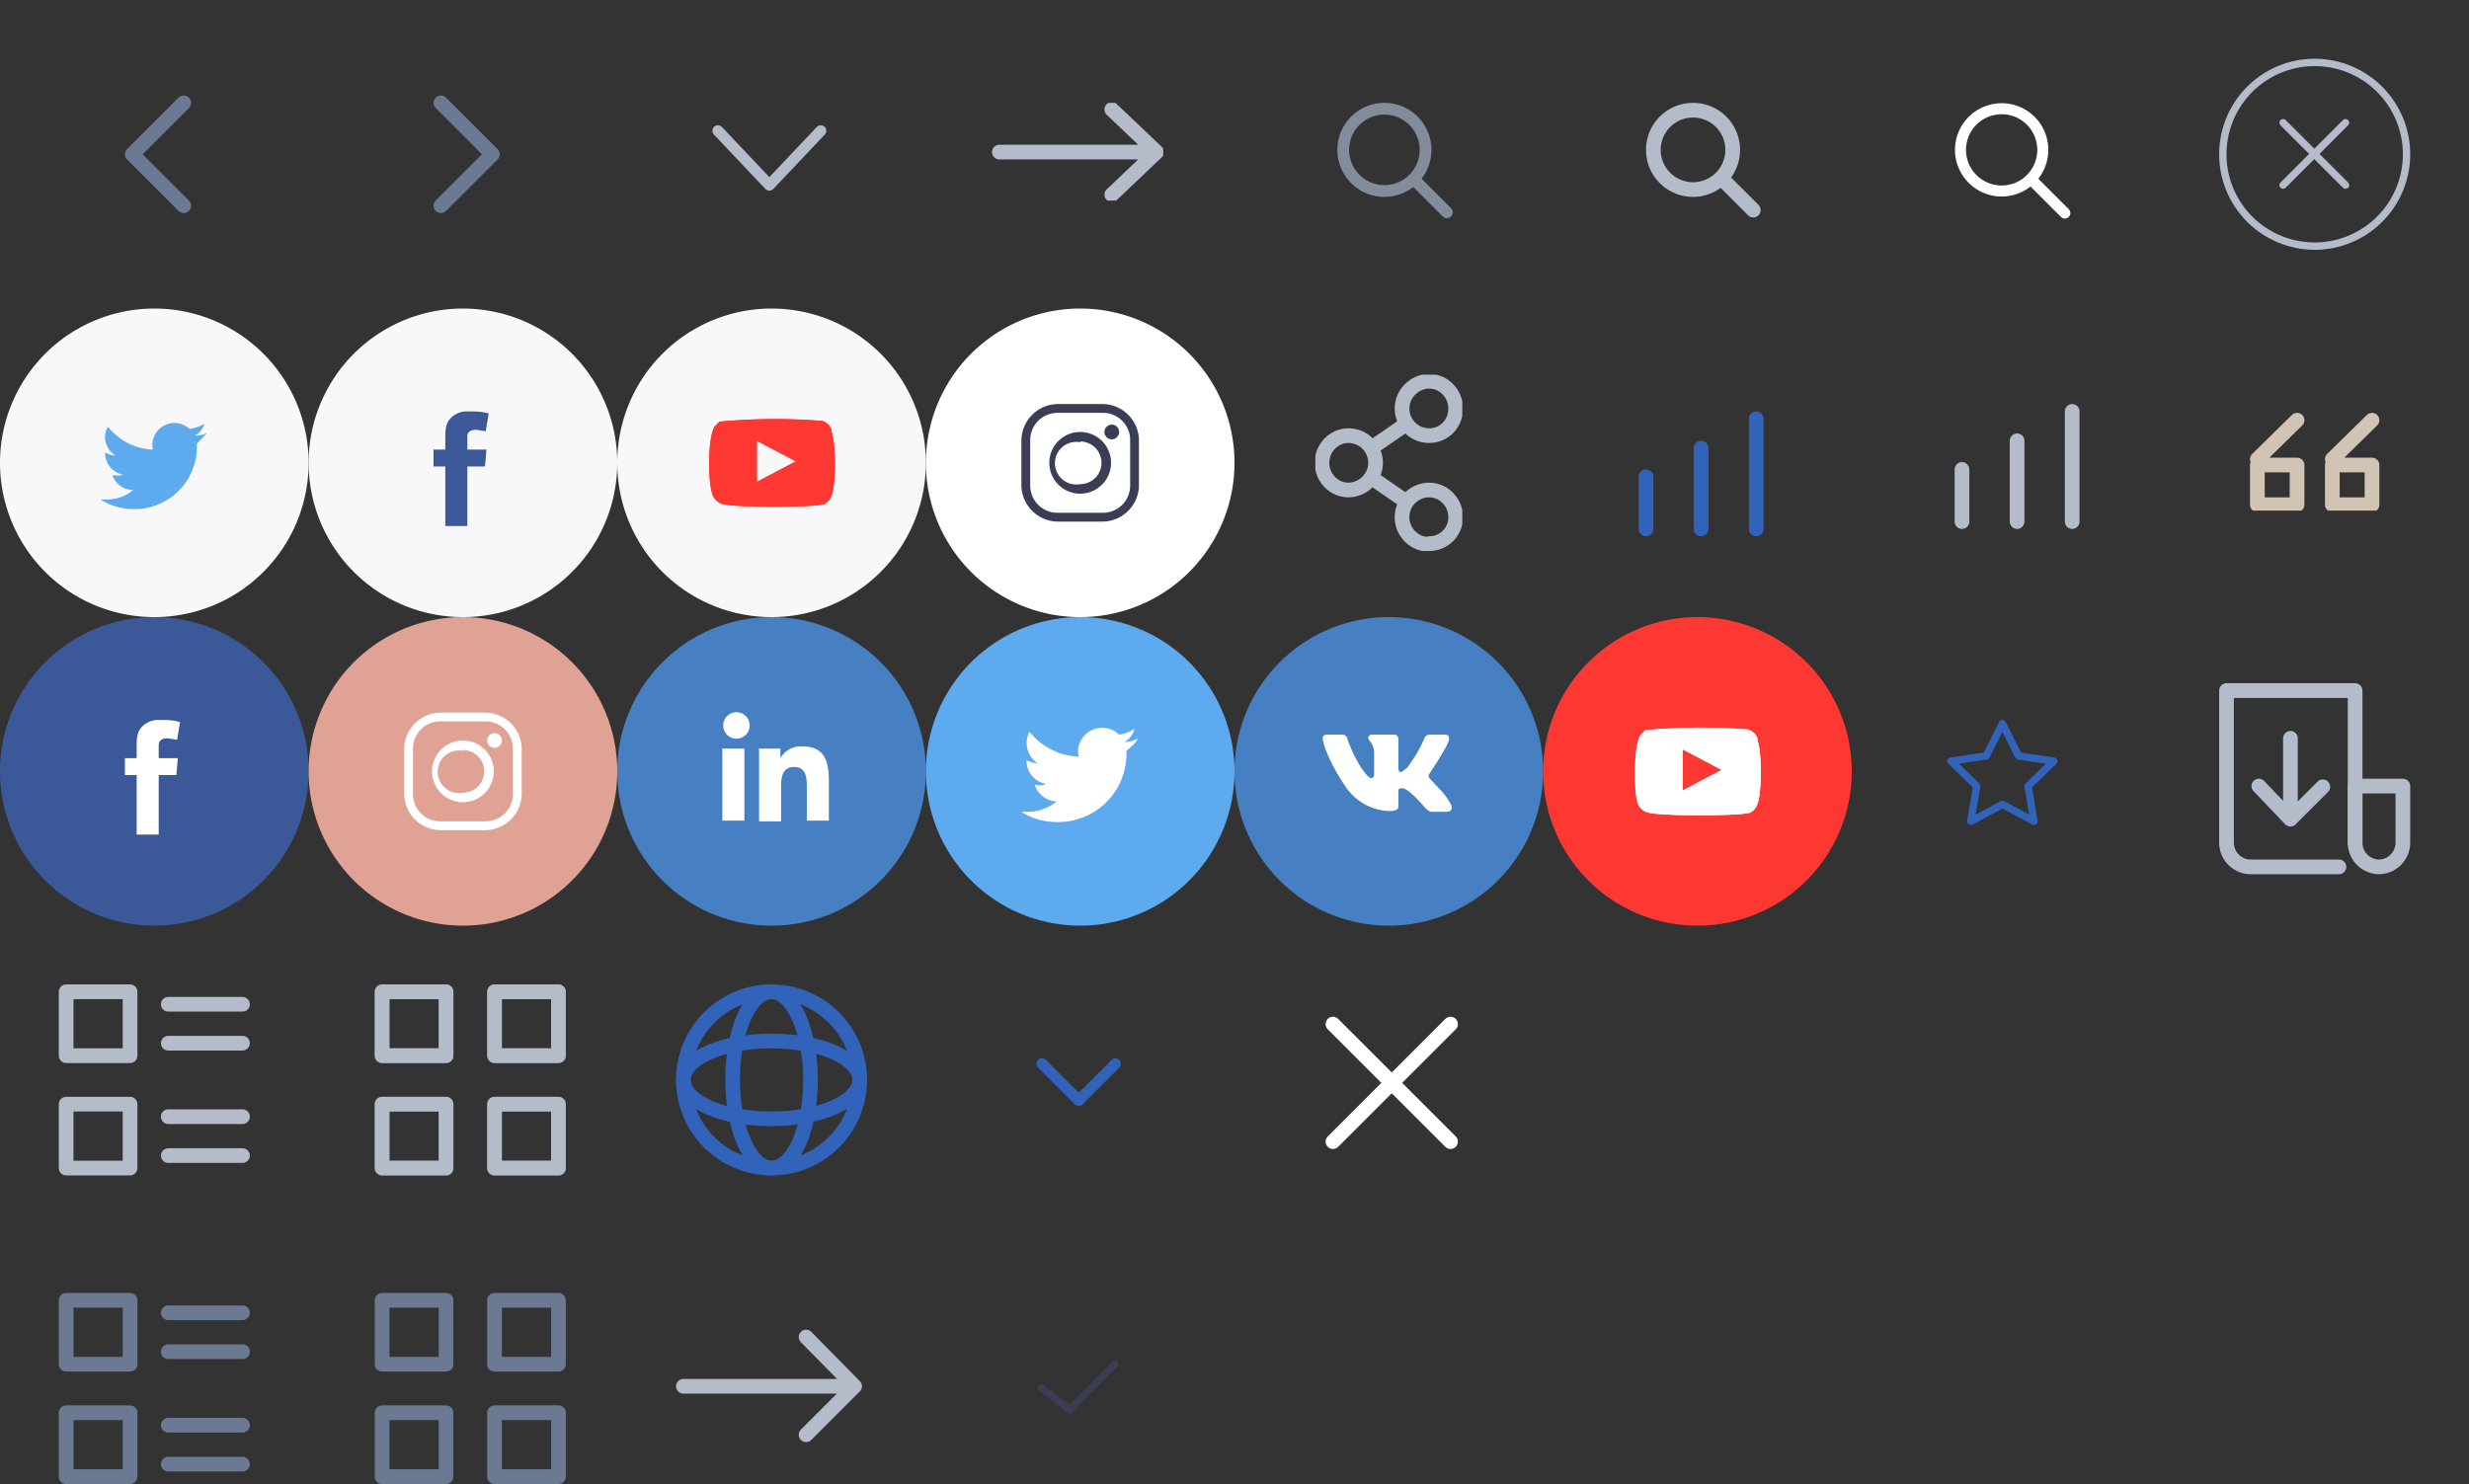 <svg width="336" height="202" fill="none" xmlns="http://www.w3.org/2000/svg">
  <rect width="100%" height="100%" fill="#333333" stroke="none"/>
  <path d="M105 159a12 12 0 1 0 0-24 12 12 0 0 0 0 24z" stroke="#3063B9" stroke-width="2" stroke-miterlimit="10" stroke-linecap="round" stroke-linejoin="round"/>
  <path d="M105 152.3c6.6 0 12-2.4 12-5.3 0-3-5.4-5.3-12-5.3S93 144 93 147c0 3 5.4 5.3 12 5.3z" stroke="#3063B9" stroke-width="2" stroke-miterlimit="10" stroke-linecap="round" stroke-linejoin="round"/>
  <path d="M105 159c3 0 5.3-5.4 5.3-12s-2.4-12-5.3-12c-3 0-5.3 5.4-5.3 12s2.4 12 5.3 12z" stroke="#3063B9" stroke-width="2" stroke-miterlimit="10" stroke-linecap="round" stroke-linejoin="round"/>
  <path d="M60.7 135H52v8.7h8.7V135zM76 135h-8.7v8.7H76V135zM60.7 150.3H52v8.7h8.7v-8.7zM76 150.3h-8.7v8.7H76v-8.7z" stroke="#6C7993" stroke-width="2" stroke-linecap="round" stroke-linejoin="round"/>
  <path d="M17.7 135H9v8.7h8.7V135zM17.7 150.3H9v8.7h8.7v-8.7zM33 136.7H22.9M33 142H22.9M33 152H22.9M33 157.3H22.9" stroke="#B4BBC9" stroke-width="2" stroke-linecap="round" stroke-linejoin="round"/>
  <g clip-path="url(#clip0)">
    <path d="M21 84a21 21 0 1 1 0 42 21 21 0 0 1 0-42z" fill="#3B5998"/>
    <path d="M17 103.2h1.6v-1.6c0-.8 0-1.7.5-2.4a3 3 0 0 1 2.5-1.2c1 0 2 0 2.9.3l-.4 2.4-1.3-.2c-.6 0-1.2.2-1.2.9v1.8h2.6l-.2 2.3h-2.4v8.1h-3v-8.1H17v-2.3z" fill="#fff"/>
  </g>
  <path d="M84 105a21 21 0 1 0-42 0 21 21 0 0 0 42 0z" fill="#E0A294"/>
  <path d="M68.3 100.8a1 1 0 1 1-2 0 1 1 0 0 1 2 0z" fill="#fff"/>
  <path d="M66 98.2a3.7 3.7 0 0 1 3.8 3.7v6.2a3.7 3.7 0 0 1-3.7 3.7h-6.2a3.7 3.7 0 0 1-3.7-3.7v-6.2a3.7 3.7 0 0 1 3.7-3.7h6.2zm0-1.2h-6a5 5 0 0 0-5 5v6a5 5 0 0 0 5 5h6a5 5 0 0 0 5-5v-6a5 5 0 0 0-5-5z" fill="#fff"/>
  <path d="M63 109.2a4.2 4.2 0 1 1 0-8.4 4.2 4.2 0 0 1 0 8.4zm0-7a2.9 2.9 0 1 0 0 5.7 2.9 2.9 0 0 0 0-5.8z" fill="#fff"/>
  <path d="M126 105a21 21 0 1 0-42 0 21 21 0 0 0 42 0z" fill="#4680C2"/>
  <path d="M98.2 101.9h3.1v9.8h-3V102zm1.6-4.9a1.8 1.8 0 1 1 0 3.5 1.8 1.8 0 0 1 0-3.5zM103.2 101.9h3v1.3a3.2 3.2 0 0 1 3-1.6c3 0 3.6 2 3.6 4.7v5.4h-3V107c0-1.1-.1-2.6-1.7-2.6-1.6 0-1.8 1.3-1.8 2.6v4.8h-3V102z" fill="#fff"/>
  <path d="M168 105a21 21 0 1 0-42 0 21 21 0 0 0 42 0z" fill="#5DAAEE"/>
  <path d="M144 111.9a9.3 9.3 0 0 0 9.3-9.3v-.4c.6-.5 1.2-1 1.6-1.7-.6.3-1.2.5-1.9.5a2.8 2.8 0 0 0 1.4-1.8c-.6.4-1.4.7-2.1.8a3.3 3.3 0 0 0-5.6 2.3l.1.7a9 9 0 0 1-6.7-3.4 3.3 3.3 0 0 0 1.1 4.3c-.5 0-1-.2-1.5-.4a3.2 3.2 0 0 0 2.6 3.2c-.3.2-.6.2-.9.2l-.6-.1a3.3 3.3 0 0 0 3 2.3 6.3 6.3 0 0 1-4 1.4h-.8c1.5 1 3.2 1.4 5 1.4z" fill="#fff"/>
  <path d="M210 105a21 21 0 1 0-42 0 21 21 0 0 0 42 0z" fill="#4680C2"/>
  <path fill-rule="evenodd" clip-rule="evenodd" d="M197.2 100.7c0-.4 0-.7-.6-.7h-2a.8.8 0 0 0-.8.6c-.6 1.4-1.4 2.7-2.3 3.9-.5.4-.7.6-1 .6 0 0-.2-.2-.2-.6v-3.8c0-.5-.2-.7-.6-.7h-3a.5.5 0 0 0-.5.4c0 .5.7.6.8 2v2.8c0 .6-.1.7-.4.7-.6 0-2.2-2.4-3.2-5.2-.1-.5-.3-.7-.8-.7h-2c-.5 0-.6.3-.6.5 0 .5.7 3 3 6.4a7.5 7.5 0 0 0 5.9 3.5c1.2 0 1.4-.2 1.4-.7V108c0-.6 0-.7.5-.7.3 0 .8.2 1.9 1.3 1.3 1.3 1.5 1.9 2.2 1.9h2c.5 0 .8-.3.6-.9-.4-.8-1-1.6-1.6-2.2l-1.3-1.4c-.3-.4-.2-.5 0-.8 0 0 2.3-3.4 2.6-4.5" fill="#fff"/>
  <path d="M252 105a21 21 0 1 0-42 0 21 21 0 0 0 42 0z" fill="#FD3832"/>
  <path d="M239.2 100.6a2 2 0 0 0-1.3-1.3 80.8 80.8 0 0 0-14 .1l-.6.6c-1 1.3-1 7.8-.4 9.4a2 2 0 0 0 1.4 1.2c1.4.5 12.8.5 13.9 0a2 2 0 0 0 .9-1c.7-1.5.7-7.4 0-9zm-10.2 7V102l5.3 2.8-5.3 2.8z" fill="#fff"/>
  <path fill-rule="evenodd" clip-rule="evenodd" d="M239.2 100.6a2 2 0 0 0-1.3-1.3 80.8 80.8 0 0 0-14 .1l-.6.6c-1 1.3-1 7.8-.4 9.4a2 2 0 0 0 1.4 1.2c1.4.5 12.8.5 13.9 0a2 2 0 0 0 .9-1c.7-1.5.7-7.4 0-9zm-10.2 7V102l5.3 2.8-5.3 2.8z" fill="#fff"/>
  <g clip-path="url(#clip1)">
    <path d="M97.7 17.8l7 7.4 7-7.4" stroke="#B4BBC9" stroke-width="1.5" stroke-linecap="round" stroke-linejoin="round"/>
  </g>
  <g clip-path="url(#clip2)">
    <path d="M25 14l-7 7 7 7" stroke="#6C7993" stroke-width="2" stroke-linecap="round" stroke-linejoin="round"/>
  </g>
  <g clip-path="url(#clip3)">
    <path d="M60 14l7 7-7 7" stroke="#6C7993" stroke-width="2" stroke-linecap="round" stroke-linejoin="round"/>
  </g>
  <g clip-path="url(#clip4)" stroke="#B4BBC9" stroke-width="2" stroke-linecap="round" stroke-linejoin="round">
    <path d="M151.3 26.5l6.1-5.8-6.1-5.8M157.4 20.7H136"/>
  </g>
  <path d="M188.4 26a5.6 5.6 0 1 0 0-11.2 5.6 5.6 0 0 0 0 11.2z" stroke="#838C9B" stroke-width="1.6" stroke-miterlimit="10"/>
  <path d="M196.9 28.9l-4.5-4.5" stroke="#838C9B" stroke-width="1.6" stroke-linecap="round" stroke-linejoin="round"/>
  <g clip-path="url(#clip5)" stroke="#B4BBC9" stroke-width="2" stroke-linecap="round" stroke-linejoin="round">
    <path d="M194.5 59.3c2 0 3.6-1.6 3.6-3.7 0-2-1.6-3.7-3.6-3.7s-3.7 1.7-3.7 3.7 1.6 3.7 3.7 3.7zM183.5 66.7c2 0 3.7-1.7 3.7-3.7s-1.6-3.7-3.7-3.7c-2 0-3.6 1.7-3.6 3.7s1.6 3.7 3.6 3.7zM194.5 74c2 0 3.6-1.6 3.6-3.6s-1.6-3.7-3.6-3.7-3.7 1.6-3.7 3.7c0 2 1.6 3.7 3.7 3.7zM191.4 68.3l-4.8-3.3M191.4 57.7l-4.8 3.3"/>
  </g>
  <g clip-path="url(#clip6)">
    <path d="M63 42a21 21 0 1 1 0 42 21 21 0 0 1 0-42z" fill="#F8F8FA"/>
    <path d="M59 61.2h1.6v-1.6c0-.8 0-1.7.5-2.4a3 3 0 0 1 2.5-1.2c1 0 2 0 2.9.3l-.4 2.4-1.3-.2c-.6 0-1.2.2-1.2.9v1.8h2.6l-.2 2.3h-2.4v8.1h-3v-8.1H59v-2.3z" fill="#3B5998"/>
  </g>
  <path d="M168 63a21 21 0 1 0-42 0 21 21 0 0 0 42 0z" fill="#fff"/>
  <path d="M152.3 58.8a1 1 0 1 1-2 0 1 1 0 0 1 2 0z" fill="#3A3D53"/>
  <path d="M150 56.2a3.7 3.7 0 0 1 3.8 3.7v6.2a3.7 3.7 0 0 1-3.7 3.7h-6.2a3.7 3.7 0 0 1-3.7-3.7v-6.2a3.7 3.7 0 0 1 3.7-3.7h6.2zm0-1.2h-6a5 5 0 0 0-5 5v6a5 5 0 0 0 5 5h6a5 5 0 0 0 5-5v-6a5 5 0 0 0-5-5z" fill="#3A3D53"/>
  <path d="M147 67.2a4.2 4.2 0 1 1 0-8.4 4.2 4.2 0 0 1 0 8.4zm0-7a2.9 2.9 0 1 0 0 5.7 2.9 2.9 0 0 0 0-5.8z" fill="#3A3D53"/>
  <path d="M126 63a21 21 0 1 0-42 0 21 21 0 0 0 42 0z" fill="#F8F8FA"/>
  <path d="M113.2 58.6a2 2 0 0 0-1.3-1.3 80.8 80.8 0 0 0-14 .1l-.6.6c-1 1.3-1 7.8-.3 9.4a2 2 0 0 0 1.3 1.2c1.4.5 12.8.5 13.9 0a2 2 0 0 0 .9-1c.7-1.5.7-7.4 0-9zm-10.2 7V60l5.3 2.8-5.3 2.8z" fill="#FD3832"/>
  <path fill-rule="evenodd" clip-rule="evenodd" d="M113.2 58.6a2 2 0 0 0-1.3-1.3 80.8 80.8 0 0 0-14 .1l-.6.6c-1 1.3-1 7.8-.3 9.4a2 2 0 0 0 1.3 1.2c1.4.5 12.8.5 13.9 0a2 2 0 0 0 .9-1c.7-1.5.7-7.4 0-9zm-10.2 7V60l5.3 2.8-5.3 2.8z" fill="#FD3832"/>
  <g clip-path="url(#clip7)">
    <path d="M21 42a21 21 0 1 1 0 42 21 21 0 0 1 0-42z" fill="#F8F8FA"/>
    <path d="M18.3 69.3a8.5 8.5 0 0 0 8.5-8.5v-.4l1.4-1.5c-.5.3-1.1.4-1.7.4a2.6 2.6 0 0 0 1.3-1.6 6 6 0 0 1-2 .7 3 3 0 0 0-5 2.8 8.2 8.2 0 0 1-6.1-3.1c-.3.4-.4 1-.4 1.4a3 3 0 0 0 1.4 2.5c-.5 0-1-.2-1.4-.4a3 3 0 0 0 2.4 3c-.2.1-.5.2-.8.1h-.6a3 3 0 0 0 2.8 2c-1 .9-2.3 1.3-3.7 1.3h-.7c1.4.9 3 1.3 4.6 1.3z" fill="#5DAAEE"/>
  </g>
  <path d="M315 33.5a12.5 12.5 0 1 0 0-25 12.5 12.5 0 0 0 0 25z" stroke="#B4BBC9"/>
  <path d="M319.2 16.7l-8.5 8.5M319.2 25.2l-8.5-8.5" stroke="#B4BBC9" stroke-linecap="round"/>
  <g clip-path="url(#clip8)" stroke="#fff" stroke-width="1.5">
    <path d="M272.4 26a5.6 5.6 0 1 0 0-11.2 5.6 5.6 0 0 0 0 11.2z" stroke-miterlimit="10"/>
    <path d="M281 29l-4.6-4.6" stroke-linecap="round" stroke-linejoin="round"/>
  </g>
  <g clip-path="url(#clip9)" stroke="#B4BBC9" stroke-width="2">
    <path d="M230.4 25.8a5.4 5.4 0 1 0 0-10.8 5.4 5.4 0 0 0 0 10.8z" stroke-miterlimit="10"/>
    <path d="M238.6 28.6l-4.3-4.3" stroke-linecap="round" stroke-linejoin="round"/>
  </g>
  <path d="M224 72v-7.1M239 72V57M231.5 72V61" stroke="#3063B9" stroke-width="2" stroke-linecap="round" stroke-linejoin="round"/>
  <path d="M267 71v-7.1M282 71V56M274.5 71V60" stroke="#B4BBC9" stroke-width="2" stroke-linecap="round" stroke-linejoin="round"/>
  <g clip-path="url(#clip10)" stroke="#D1C4B5" stroke-width="2" stroke-linecap="round" stroke-linejoin="round">
    <path d="M317.4 68.7h5.4v-5.4h-5.4v5.4zM317.4 62.5l5.4-5.3M307.2 68.7h5.4v-5.4h-5.4v5.4zM307.2 62.5l5.4-5.3"/>
  </g>
  <g clip-path="url(#clip11)">
    <path d="M272.5 98.5l2.2 4.4 4.8.7-3.5 3.4.8 4.8-4.3-2.3-4.3 2.3.8-4.8-3.5-3.4 4.8-.7 2.2-4.4z" stroke="#3063B9" stroke-linejoin="round"/>
  </g>
  <g clip-path="url(#clip12)" stroke="#B4BBC9" stroke-width="2" stroke-linecap="round" stroke-linejoin="round">
    <path d="M320.5 114.7V94H303v20.7a3.3 3.3 0 0 0 3.3 3.3h12"/>
    <path d="M320.5 107h6.5v7.7a3.3 3.3 0 0 1-3.3 3.3 3.3 3.3 0 0 1-3.2-3.3v-7.6zM311.7 100.5v11M307.4 107l4.3 4.5 4.4-4.4"/>
  </g>
  <path d="M17.7 177H9v8.7h8.7V177zM17.7 192.3H9v8.7h8.7v-8.7zM33 178.7H22.9M33 184H22.9M33 194H22.9M33 199.3H22.9M60.7 177H52v8.7h8.7V177zM76 177h-8.7v8.7H76V177zM60.7 192.3H52v8.7h8.7v-8.7zM76 192.3h-8.7v8.7H76v-8.7z" stroke="#6C7993" stroke-width="2" stroke-linecap="round" stroke-linejoin="round"/>
  <path d="M60.7 135H52v8.7h8.7V135zM76 135h-8.7v8.7H76V135zM60.7 150.3H52v8.7h8.7v-8.7zM76 150.3h-8.7v8.7H76v-8.7z" stroke="#B4BBC9" stroke-width="2" stroke-linecap="round" stroke-linejoin="round"/>
  <g clip-path="url(#clip13)" stroke="#B4BBC9" stroke-width="2" stroke-linecap="round" stroke-linejoin="round">
    <path d="M109.7 195.3l6.6-6.6-6.6-6.7M116.3 188.7H93"/>
  </g>
  <g clip-path="url(#clip14)">
    <path d="M141.8 144.8l5 5 5-5" stroke="#3063B9" stroke-width="1.5" stroke-linecap="round" stroke-linejoin="round"/>
  </g>
  <g clip-path="url(#clip15)" stroke="#fff" stroke-width="2" stroke-linecap="round">
    <path d="M181.4 139.4l16 16M197.4 139.4l-16 16"/>
  </g>
  <g clip-path="url(#clip16)">
    <path d="M141.7 188.9l3.9 3 6.1-6.2" stroke="#3A3D53" stroke-miterlimit="10" stroke-linecap="round"/>
  </g>
  <defs>
    <clipPath id="clip0">
      <path fill="#fff" transform="translate(0 84)" d="M0 0h42v42H0z"/>
    </clipPath>
    <clipPath id="clip1">
      <path fill="#fff" transform="translate(97 17)" d="M0 0h15.5v9H0z"/>
    </clipPath>
    <clipPath id="clip2">
      <path fill="#fff" transform="translate(17 13)" d="M0 0h9v16H0z"/>
    </clipPath>
    <clipPath id="clip3">
      <path fill="#fff" transform="translate(59 13)" d="M0 0h9v16H0z"/>
    </clipPath>
    <clipPath id="clip4">
      <path fill="#fff" transform="translate(135 14)" d="M0 0h23.3v13.3H0z"/>
    </clipPath>
    <clipPath id="clip5">
      <path fill="#fff" transform="translate(179 51)" d="M0 0h20v24H0z"/>
    </clipPath>
    <clipPath id="clip6">
      <path fill="#fff" transform="translate(42 42)" d="M0 0h42v42H0z"/>
    </clipPath>
    <clipPath id="clip7">
      <path fill="#fff" transform="translate(0 42)" d="M0 0h42v42H0z"/>
    </clipPath>
    <clipPath id="clip8">
      <path fill="#fff" transform="translate(266 14)" d="M0 0h16v16H0z"/>
    </clipPath>
    <clipPath id="clip9">
      <path fill="#fff" transform="translate(224 14)" d="M0 0h16v16H0z"/>
    </clipPath>
    <clipPath id="clip10">
      <path fill="#fff" transform="translate(306 56)" d="M0 0h18v13.5H0z"/>
    </clipPath>
    <clipPath id="clip11">
      <path fill="#fff" transform="translate(265 98)" d="M0 0h15v14.3H0z"/>
    </clipPath>
    <clipPath id="clip12">
      <path fill="#fff" transform="translate(302 93)" d="M0 0h26v26H0z"/>
    </clipPath>
    <clipPath id="clip13">
      <path fill="#fff" transform="translate(92 181)" d="M0 0h25.3v15.3H0z"/>
    </clipPath>
    <clipPath id="clip14">
      <path fill="#fff" transform="translate(141 144)" d="M0 0h11.5v6.5H0z"/>
    </clipPath>
    <clipPath id="clip15">
      <path fill="#fff" transform="translate(180 138)" d="M0 0h18.8v18.8H0z"/>
    </clipPath>
    <clipPath id="clip16">
      <path fill="#fff" transform="translate(141 185)" d="M0 0h11.4v7.5H0z"/>
    </clipPath>
  </defs>
</svg>
